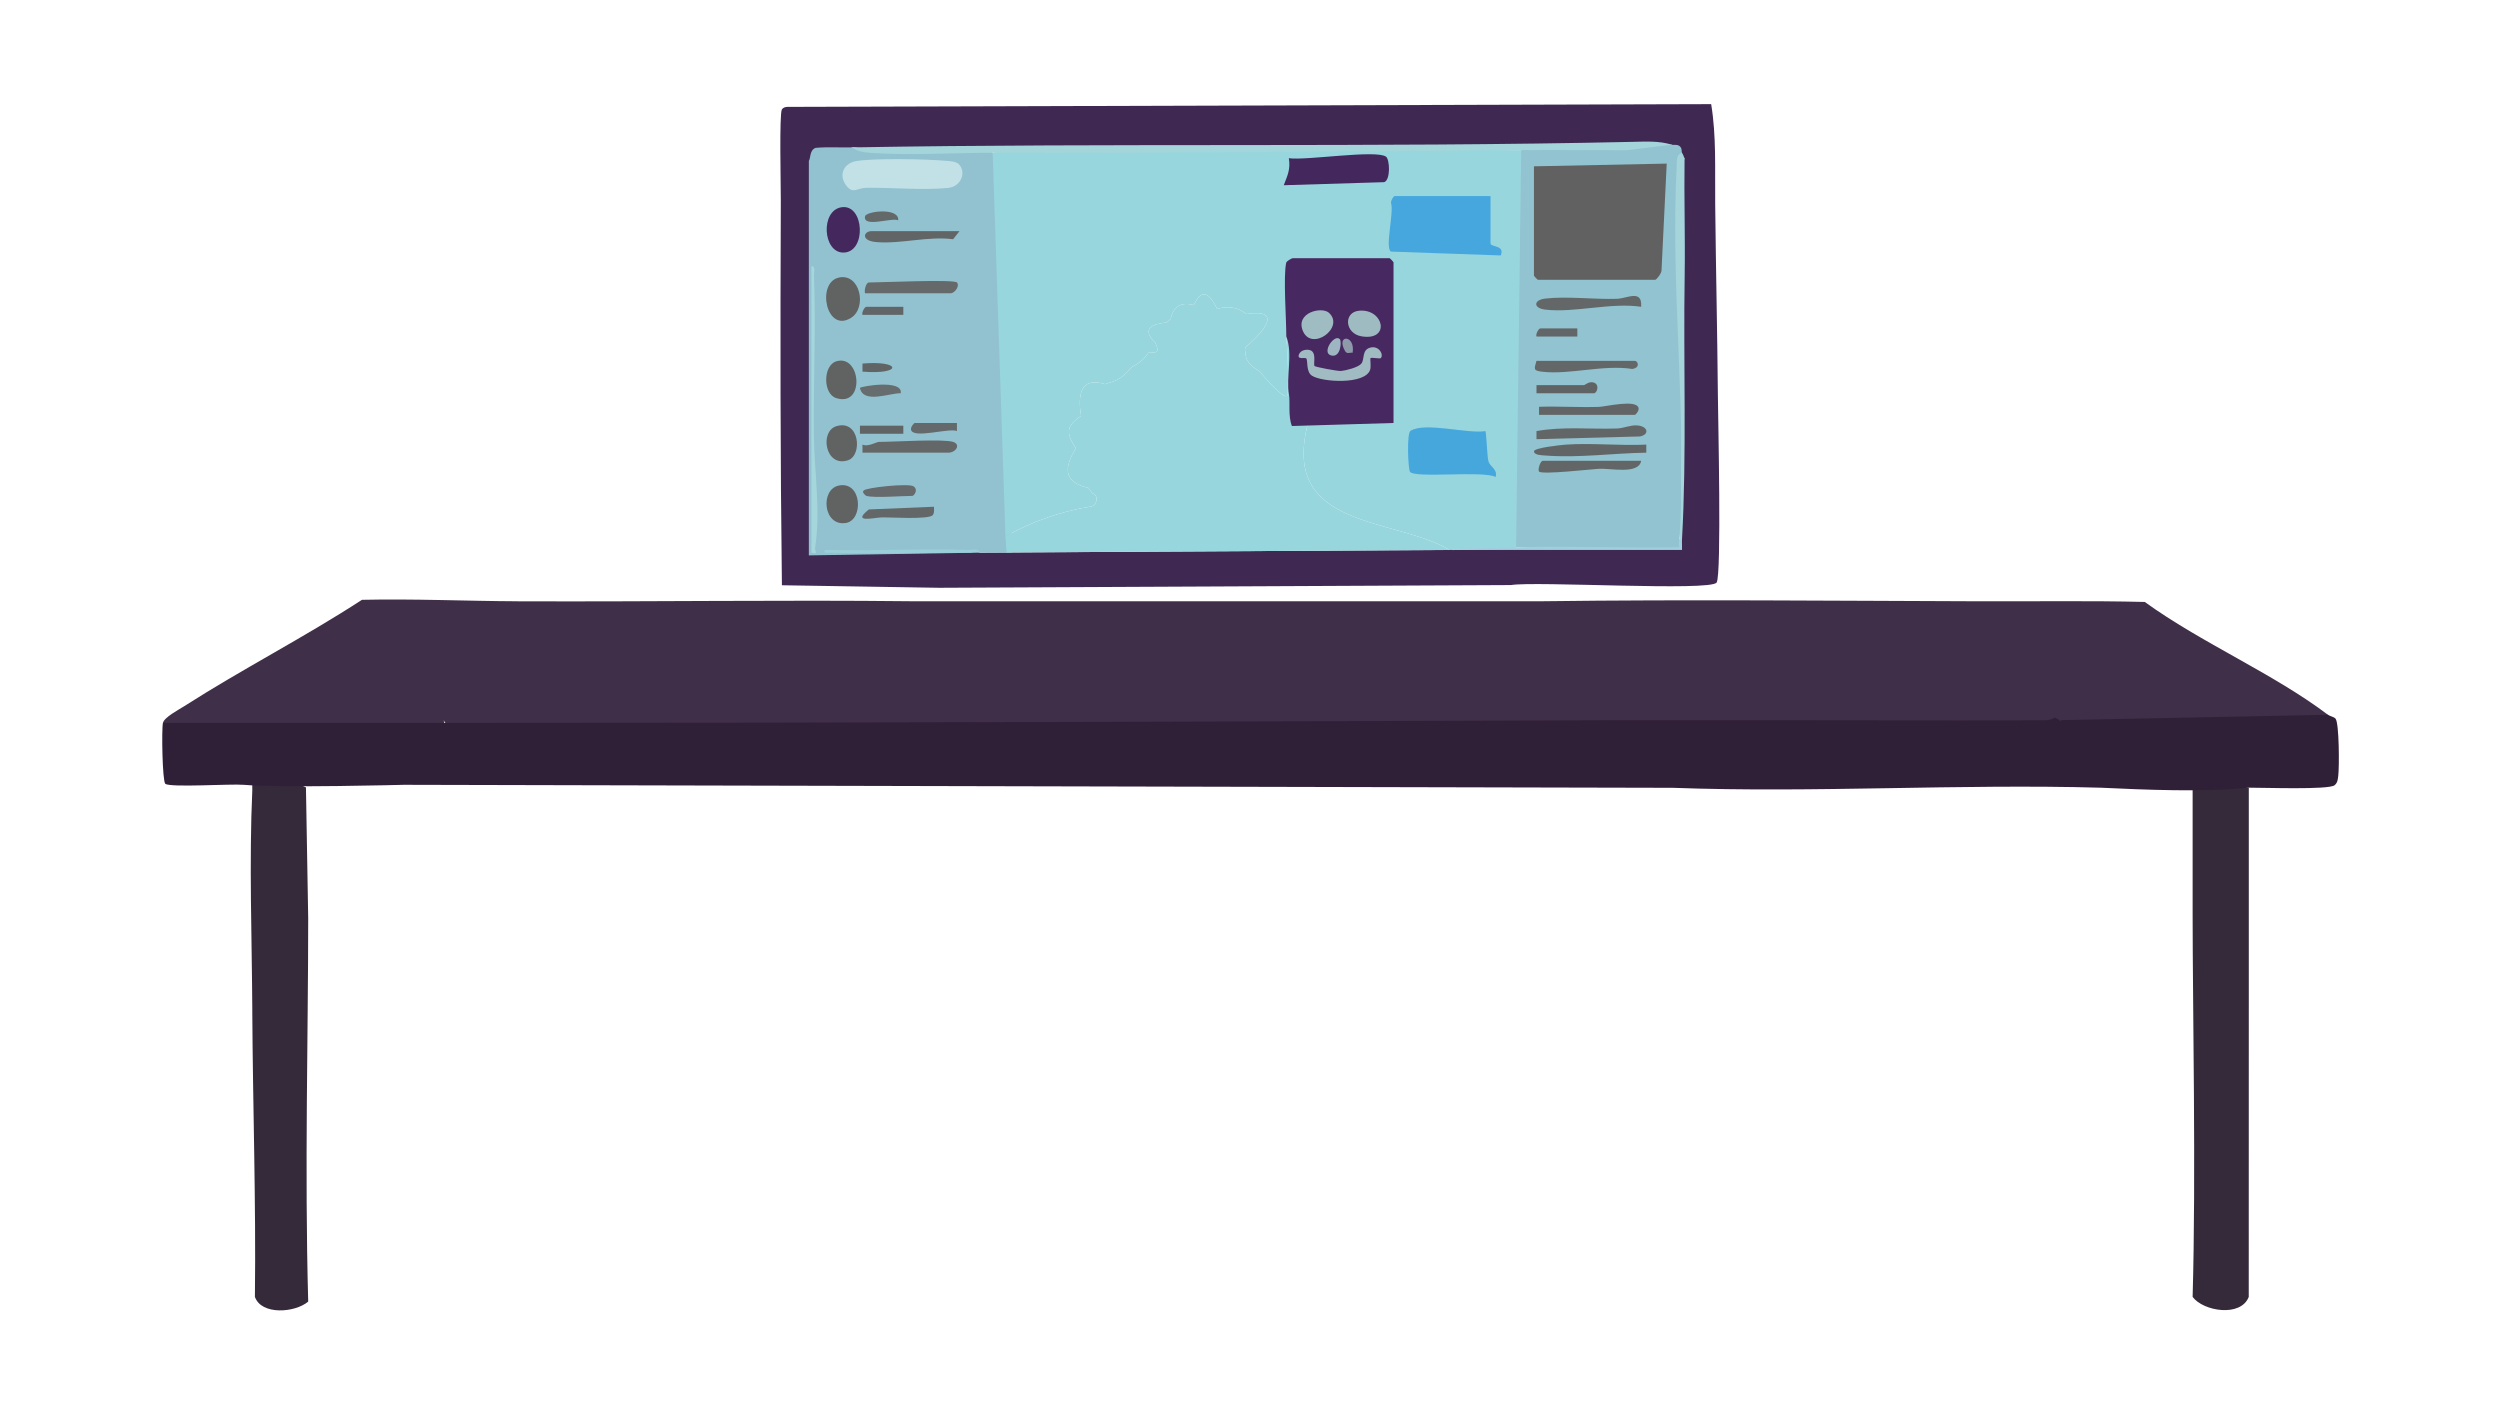 <svg width="820" height="464" viewBox="0 0 820 464" fill="none" xmlns="http://www.w3.org/2000/svg">
<path d="M118.727 196.738C135.776 196.357 152.733 197.146 169.846 197.222L169.842 197.228L169.846 197.227H170.683C213.517 197.408 256.4 196.734 299.237 197.213L506.055 197.209C553.605 196.588 601.293 197.071 648.843 197.222H649.677L649.677 197.222C667.601 197.284 685.558 196.996 703.481 197.439C722.034 210.867 745.489 220.803 763.56 234.44H763.564L763.016 236.223C734.66 236.795 706.292 237.368 677.907 237.94L675.632 236.214C674.882 237.613 674.21 237.815 673.952 237.148C673.869 237.309 673.75 237.431 673.588 237.491C672.499 237.895 671.409 238.011 670.287 238.024C624.971 238.613 532.868 237.733 532.71 237.731L271.003 238.876H155.385L154.355 237.101C153.86 239.878 146.169 238.813 145.562 236.214C145.897 238.565 145.528 238.751 143.886 237.101C143.576 237.931 142.512 238.498 141.649 238.876H54.462L53.449 237.101C53.855 235.274 58.651 232.767 60.423 231.632C79.496 219.428 99.725 209.101 118.727 196.738Z" fill="#402F48"/>
<path fill-rule="evenodd" clip-rule="evenodd" d="M256.462 35.887C255.579 37.235 256.119 61.074 256.098 65.185L256.104 65.183L256.102 65.186V66.961C255.93 108.61 255.926 150.321 256.467 191.966L308.021 192.795L495.59 191.903C503.478 190.555 561.132 194.006 563.055 191.074C564.718 188.541 563.528 137.071 563.461 129.388C563.285 108.721 562.795 87.734 562.586 66.956L562.586 66.073L562.586 66.071V66.069C562.469 55.398 562.996 44.7 561.266 34.157L258.188 35.057C257.526 35.111 256.865 35.27 256.462 35.887ZM548.347 47.465C548.548 49.141 550.308 49.705 551.698 50.122C550.629 51.29 550.93 52.401 552.525 51.9L552.528 51.892L552.532 51.898L552.536 51.896L552.539 51.908L552.532 51.898L552.525 51.9L551.376 55.392C551.481 95.932 551.585 136.414 551.694 176.839C551.108 177.624 550.965 178.653 551.275 179.922C527.134 179.705 502.431 179.86 477.167 180.383C476.279 178.219 475.83 177.988 475.491 180.383L321.418 181.275C318.469 176.869 277.741 181.632 271.049 181.687C270.282 180.383 268.979 179.94 267.14 180.361L266.985 53.4L265.315 52.781L265.313 52.78L265.302 52.797L265.306 52.779L265.313 52.78L265.31 52.779H265.314L265.313 52.78L265.315 52.781C266.562 53.028 267.439 52.157 267.949 50.17C272.599 50.831 276.465 50.219 279.54 48.347L289.778 49.279C377.367 49.106 463.557 48.498 548.347 47.465Z" fill="#3F2953"/>
<path d="M82.751 257.484C88.041 257.444 93.374 257.529 98.665 257.484V257.48L100.353 258.27C100.6 272.575 100.843 286.89 101.09 301.222C101.09 339.758 99.894 383.667 101.09 426.924C96.784 430.584 85.763 431.462 83.61 425.38C83.983 394.205 82.932 363.069 82.751 331.915V331.028C82.752 331.025 82.753 331.022 82.754 331.019C82.62 307.667 81.691 282.397 82.755 259.254C82.78 258.664 82.709 258.07 82.751 257.484Z" fill="#352A3A"/>
<path d="M737.595 330.132L737.605 330.145V258.367L719.181 258.367V299.932C719.181 330.145 720.322 385.356 719.181 425.39C722.683 430.118 734.965 432.119 737.587 425.39C737.621 393.939 737.604 362.47 737.604 331.033V330.145H737.6L737.595 330.132Z" fill="#352A3A"/>
<path d="M763.564 234.435C764.214 234.923 765.588 235.127 766.069 235.739C767.267 237.256 767.305 251.566 766.953 254.415C766.798 255.652 766.76 256.713 765.738 257.56C763.857 259.126 742.032 258.323 737.605 258.358V258.367C723.102 259.911 702.994 259.024 689.032 258.367L689.031 258.367L689.032 258.368C642.525 257.046 595.143 260.119 548.724 258.403L132.445 257.418C132.445 257.418 92.231 258.491 79.902 257.418C75.688 257.051 55.962 258.371 54.227 257.094C53.256 256.373 52.967 239.249 53.444 237.101C83.674 237.101 116.333 237.097 146.06 237.097C147.899 237.097 152.13 237.097 154.354 237.097C280.319 237.097 406.278 236.654 532.243 236.211L532.437 236.21C559.934 236.179 587.452 236.232 614.957 236.258C633.167 236.276 651.825 236.312 670.244 236.25C671.56 236.25 672.833 236.112 673.956 235.327H673.96L675.634 236.213L675.636 236.21L763.564 234.435Z" fill="#302037"/>
<path d="M279.544 48.348C294.043 49.541 308.746 49.745 323.651 48.969L325.603 50.122L327.295 50.681C328.665 91.842 330.577 140.087 331.947 181.275H321.414C318.582 180.126 315.654 181.027 320.576 181.275L265.302 182.167V52.784C265.926 51.87 265.494 49.235 267.538 48.494C271.531 48.148 275.552 48.423 279.544 48.352V48.348Z" fill="#92C2D0"/>
<path d="M551.699 50.122C551.372 89.93 551.338 130.182 551.594 170.877L550.861 176.839C551.347 177.265 551.288 179.931 551.133 179.94C533.158 180.135 515.199 179.989 497.266 179.496L495.599 178.858C496.152 136.011 496.701 93.159 497.254 50.295L498.942 49.235L503.906 48.148L548.347 47.465C549.005 47.669 549.994 47.252 550.873 47.895C551.82 48.592 551.493 49.82 551.699 50.122Z" fill="#92C3D0"/>
<path d="M548.352 47.46L533.732 49.27C522.136 49.27 510.528 49.146 498.946 49.235C441.288 52.517 383.282 53.036 325.603 50.122C312.701 50.1 298.768 51.058 285.798 50.153C283.767 50.011 281.17 49.762 279.548 48.347C364.745 46.848 450.168 48.418 535.336 46.533C539.802 46.435 544.196 46.16 548.356 47.46H548.352Z" fill="#A3D5DA"/>
<path d="M552.537 51.892C552.348 64.734 552.775 77.624 552.57 90.475C552.122 118.409 553.27 149.354 551.699 176.839C551.46 177.611 551.179 177.602 550.861 176.839C553.479 137.093 547.79 94.281 549.977 54.061C550.065 52.406 549.789 50.738 551.699 50.122C552.164 50.8 552.302 51.545 552.537 51.896V51.892Z" fill="#A5D4DB"/>
<path d="M551.699 176.839C551.631 178.014 551.757 179.212 551.703 180.388H477.171L478.214 178.414C484.024 177.952 489.843 177.73 495.666 177.753L497.27 179.496C515.107 179.075 533.028 179.811 550.869 179.496C550.358 178.405 550.815 177.606 550.865 176.839H551.703H551.699Z" fill="#9FCFDE"/>
<path d="M498.946 49.234L497.27 179.5C492.729 179.607 480.522 179.611 477.171 180.388C476.681 180.503 476.031 180.312 475.495 180.388C457.515 169.727 421.054 173.525 428.603 140.508C428.741 139.803 428.968 138.761 429.483 138.676C434.872 137.8 449.889 136.566 455.405 137.008C455.527 137.017 455.644 137.028 455.757 137.04L457.08 138.734L455.405 137.918V137.008V87.069L456.258 86.529L457.08 86.008C456.761 86.239 456.488 86.412 456.258 86.529C455.701 86.813 455.403 86.77 455.348 86.426C455.296 86.102 455.459 85.512 455.824 84.678C455.82 85.309 455.698 86.253 455.348 86.426C455.319 86.44 455.289 86.449 455.258 86.452C448.086 87.193 432.047 87.308 424.984 86.452L423.999 84.678C422.948 92.205 422.805 100.301 423.568 108.964L421.905 110.375C422.445 116.599 422.592 123.017 422.361 129.281C422.244 132.519 413.895 122.876 413.246 121.86C410.012 120.059 408.433 118.005 408.508 115.694C408.307 114.966 408.248 114.097 408.768 113.658C414.666 108.712 420.899 101.131 408.81 102.998C406.074 100.798 402.878 100.239 399.221 101.321C396.385 95.395 393.847 94.978 391.61 100.07C387.404 98.948 384.865 100.452 383.998 104.586L382.666 105.775C377.903 106.254 374.212 107.78 378.963 112.442C380.333 115.618 379.621 115.68 376.68 115.694C375.444 117.619 373.601 119.198 371.15 120.436C368.943 123.195 366.597 124.863 364.121 125.444L362.471 125.998C354.369 123.448 353.456 129.503 354.583 136.418C349.711 139.71 349.522 141.999 352.89 147.025C349.007 153.319 348.668 158.088 356.937 160.018L358.261 161.779C360.682 162.369 359.727 166.224 357.423 166.21C347.855 167.772 338.291 171.125 329.788 175.956L325.598 50.122C383.437 50.233 441.183 49.673 498.941 49.234H498.946Z" fill="#98D6DE"/>
<path d="M428.603 140.508C428.741 139.803 428.968 138.761 429.483 138.676C434.872 137.8 449.889 136.566 455.405 137.008V87.069L456.258 86.529C455.701 86.813 455.403 86.77 455.348 86.426C455.319 86.44 455.289 86.449 455.258 86.452C448.086 87.193 432.047 87.308 424.984 86.452L423.999 84.678C422.948 92.205 422.805 100.301 423.568 108.964L421.905 110.375C422.445 116.599 422.592 123.017 422.361 129.281C422.244 132.519 413.895 122.876 413.246 121.86C410.012 120.059 408.433 118.005 408.508 115.694C408.307 114.966 408.248 114.097 408.768 113.658C414.666 108.712 420.899 101.131 408.81 102.998C406.074 100.798 402.878 100.239 399.221 101.321C396.385 95.395 393.847 94.978 391.61 100.07C387.404 98.948 384.865 100.452 383.998 104.586L382.666 105.775C377.903 106.254 374.212 107.78 378.963 112.442C380.333 115.618 379.621 115.68 376.68 115.694C375.444 117.619 373.601 119.198 371.15 120.436C368.943 123.195 366.597 124.863 364.121 125.444L362.471 125.998C354.369 123.448 353.456 129.503 354.583 136.418C349.711 139.71 349.522 141.999 352.89 147.025C349.007 153.319 348.668 158.088 356.937 160.018L358.261 161.779C360.682 162.369 359.727 166.224 357.423 166.21C347.855 167.772 338.291 171.125 329.788 175.956L330.173 181.208L475.495 180.388C457.515 169.727 421.054 173.525 428.603 140.508Z" fill="#98D6DE"/>
<path d="M314.51 53.879C317.019 56.483 315.294 61.22 310.958 61.642C302.643 62.449 292.681 61.486 284.119 61.597C281.153 61.637 279.737 63.833 277.479 60.728C274.911 57.197 276.922 53.493 280.855 52.836C286.821 51.843 303.749 52.162 310.149 52.743C311.469 52.863 313.555 52.885 314.514 53.879H314.51Z" fill="#C2E1E7"/>
<path d="M275.967 67.985C283.549 66.757 284.303 82.846 276.616 82.846C269.859 82.846 269.059 69.103 275.967 67.985Z" fill="#44285D"/>
<path d="M275.133 91.043C282.104 89.486 284.492 100.851 279.18 104.231C270.986 109.452 267.681 92.707 275.133 91.043Z" fill="#616262"/>
<path d="M266.148 87.339C267.622 87.14 266.943 89.34 266.985 90.431C267.66 107.638 266.751 125.457 266.952 142.758C267.09 154.792 269.252 167.736 267.337 179.807C267.186 180.756 268.699 181.905 266.152 181.266V87.335L266.148 87.339Z" fill="#A5D6DC"/>
<path d="M313.878 92.653C314.883 93.758 313.178 96.198 311.783 96.198H283.729C283.39 95.169 284.098 92.653 284.986 92.653C288.831 92.653 312.877 91.553 313.878 92.653Z" fill="#65696A"/>
<path d="M275.141 159.255C282.812 157.707 283.306 170.66 277.404 171.547C269.951 172.665 268.971 160.501 275.141 159.255Z" fill="#616262"/>
<path d="M312.621 144.94C315.193 145.743 313.643 148.485 310.945 148.485H282.891L282.883 145.828C284.688 146.679 287.42 144.94 288.333 144.94C293.247 144.94 309.295 143.902 312.617 144.94H312.621Z" fill="#646768"/>
<path d="M274.287 118.515C282.363 116.027 283.842 133.584 274.282 130.581C269.867 129.193 269.922 119.86 274.287 118.515Z" fill="#616262"/>
<path d="M274.283 139.803C281.949 137.399 283.025 149.385 278.124 150.977C270.659 153.404 268.762 141.533 274.283 139.803Z" fill="#616363"/>
<path d="M314.716 75.819L312.617 78.472C304.348 77.398 295.496 80.082 287.457 79.408C282.179 78.969 283.298 75.819 285.828 75.819H314.72H314.716Z" fill="#626566"/>
<path d="M306.337 166.21C306.337 167.16 306.568 168.047 305.969 168.916C304.867 170.513 292.036 169.626 289.137 169.71C286.67 169.786 279.159 171.693 284.99 167.098L306.333 166.21H306.337Z" fill="#636768"/>
<path d="M284.152 162.662C283.93 162.604 282.514 161.358 283.306 160.887C283.955 159.92 298.039 158.421 299.668 159.53C301.298 160.639 299.802 162.657 299.224 162.657C295.575 162.657 286.98 163.403 284.152 162.657V162.662Z" fill="#666A6C"/>
<path d="M321.413 181.27C305.094 181.27 288.724 181.785 272.41 181.27C271.685 181.248 269.394 181.634 270.751 180.379C286.36 180.791 302.048 179.842 317.643 180.379C318.804 180.419 321.083 179.749 321.409 181.266L321.413 181.27Z" fill="#9ACFD9"/>
<path d="M313.878 138.734V141.387C311.285 140.269 299.417 144.066 298.81 140.935C298.642 140.065 299.752 138.734 300.062 138.734H313.878Z" fill="#646A6C"/>
<path d="M295.45 128.984C291.856 128.895 283.076 132.577 282.058 127.223C282.56 126.664 296.238 124.353 295.45 128.984Z" fill="#676D6F"/>
<path d="M296.292 139.622H282.058V142.279H296.292V139.622Z" fill="#616465"/>
<path d="M296.292 100.629V103.287H282.895C282.544 102.528 283.608 100.629 284.152 100.629H296.296H296.292Z" fill="#626567"/>
<path d="M294.612 72.27C292.635 71.232 282.971 74.838 283.733 70.957C284.068 69.254 295.035 67.936 294.612 72.27Z" fill="#636869"/>
<path d="M282.891 121.895V119.243C295.927 118.156 295.927 122.982 282.891 121.895Z" fill="#616465"/>
<path d="M503.131 54.553L546.68 53.662L544.98 88.644C545.042 89.575 543.354 91.766 542.91 91.766H504.388C504.3 91.766 503.131 90.533 503.131 90.436V54.544V54.553Z" fill="#606160"/>
<path d="M539.982 145.827V148.48C529.002 148.64 517.868 150.263 506.863 149.411C505.946 149.34 503.181 149.345 503.147 148.041C503.118 146.87 512.12 145.938 513.607 145.836C522.208 145.242 531.327 146.253 539.982 145.832V145.827Z" fill="#626565"/>
<path d="M503.964 144.048V141.396C512.694 139.821 521.558 140.85 530.38 140.544C532.63 140.464 534.779 139.351 537.049 139.541C540.564 139.839 541.117 142.549 537.879 143.161L503.964 144.048Z" fill="#636666"/>
<path d="M538.298 100.625C528.324 99.143 516.427 102.688 506.859 101.556C502.829 101.082 502.951 98.38 506.859 97.928C513.98 97.107 522.941 98.256 530.381 98.008C533.723 97.897 538.7 94.774 538.298 100.625Z" fill="#636767"/>
<path d="M538.302 151.142C537.527 155.733 528.256 153.537 524.449 153.763C521.613 153.932 505.832 155.733 504.81 154.682C504.308 154.162 505.179 151.142 506.063 151.142H538.302Z" fill="#626666"/>
<path d="M503.969 118.355H536.208C537.213 118.355 538.135 120.6 535.374 121.021C526.104 119.544 514.835 122.942 506.017 121.944C502.833 121.585 503.173 121.15 503.964 118.355H503.969Z" fill="#636767"/>
<path d="M504.807 136.077V133.424C511.354 133.225 517.964 133.668 524.52 133.456C526.611 133.389 536.891 130.847 537.46 133.877C537.624 134.746 536.522 136.077 536.208 136.077H504.807Z" fill="#626465"/>
<path d="M503.968 128.988V126.331H519.459C519.933 126.331 521.139 124.969 522.739 125.471C524.792 126.118 523.828 128.988 522.806 128.988H503.964H503.968Z" fill="#606364"/>
<path d="M517.365 107.718V110.375H503.968C503.616 109.617 504.68 107.718 505.225 107.718H517.369H517.365Z" fill="#626668"/>
<path d="M421.905 110.38C421.93 104.653 420.87 90.631 421.876 86.177C421.997 85.645 423.715 84.682 424 84.682H455.82C455.908 84.682 457.076 85.915 457.076 86.013V138.739L423.748 139.732C422.453 136.53 423.225 131.943 422.781 129.396C421.78 123.674 424.138 115.969 421.905 110.384V110.38Z" fill="#472860"/>
<path d="M488.896 64.299V79.807C488.896 81.173 493.714 80.281 492.252 83.79L456.188 82.522C454.215 81.058 457.302 69.657 456.238 66.517C456.209 65.789 457.022 64.299 457.495 64.299H488.896Z" fill="#46A7DE"/>
<path d="M487.212 141.4C487.539 141.764 487.765 149.842 488.23 151.399C488.729 153.067 491.305 153.918 490.563 156.451C486.446 154.282 463.934 156.97 462.463 154.739C461.868 153.834 461.341 142.145 462.643 141.316C467.381 138.299 481.389 142.376 487.208 141.4H487.212Z" fill="#46A7DD"/>
<path d="M421.071 60.75C422.278 57.618 423.346 55.525 422.738 51.887C428.155 52.743 451.421 49.026 454.617 51.395C455.853 52.309 456.154 58.994 454.026 59.748L421.071 60.755V60.75Z" fill="#43275D"/>
<path d="M452.891 117.464C452.598 117.77 449.82 117.149 449.531 117.464C449.343 117.668 449.774 120.174 449.402 121.297C447.755 126.243 433.575 125.369 430.291 123.217C428.335 121.935 429.022 118.209 428.456 117.57C428.042 117.105 425.239 118.16 426.098 116.151C426.655 114.847 428.565 114.447 429.776 114.878C431.963 115.65 430.681 119.522 431.179 120.059C431.489 120.392 438.828 121.789 439.897 121.678C441.564 121.505 445.426 120.507 446.473 119.318C447.68 117.947 446.591 114.909 449.284 114.062C452.271 113.121 453.963 116.364 452.895 117.468L452.891 117.464Z" fill="#A0BBC2"/>
<path d="M435.926 102.621C441.149 107.448 430.266 115.388 427.359 108.588C424.779 102.542 433.542 100.421 435.926 102.621Z" fill="#A0BCC3"/>
<path d="M445.732 101.92C453.893 101.13 456.197 111.843 446.671 110.335C441.049 109.443 440.592 102.421 445.732 101.92Z" fill="#9FBBC2"/>
<path d="M439.482 111.271C440.098 111.963 439.805 117.499 436.563 116.576C433.337 115.654 437.748 109.328 439.482 111.271Z" fill="#9DB6C1"/>
<path d="M443.671 115.689C442.691 115.556 441.837 116.297 441.154 115.099C438.05 109.657 444.601 109.621 443.671 115.689Z" fill="#8E99AA"/>
</svg>
